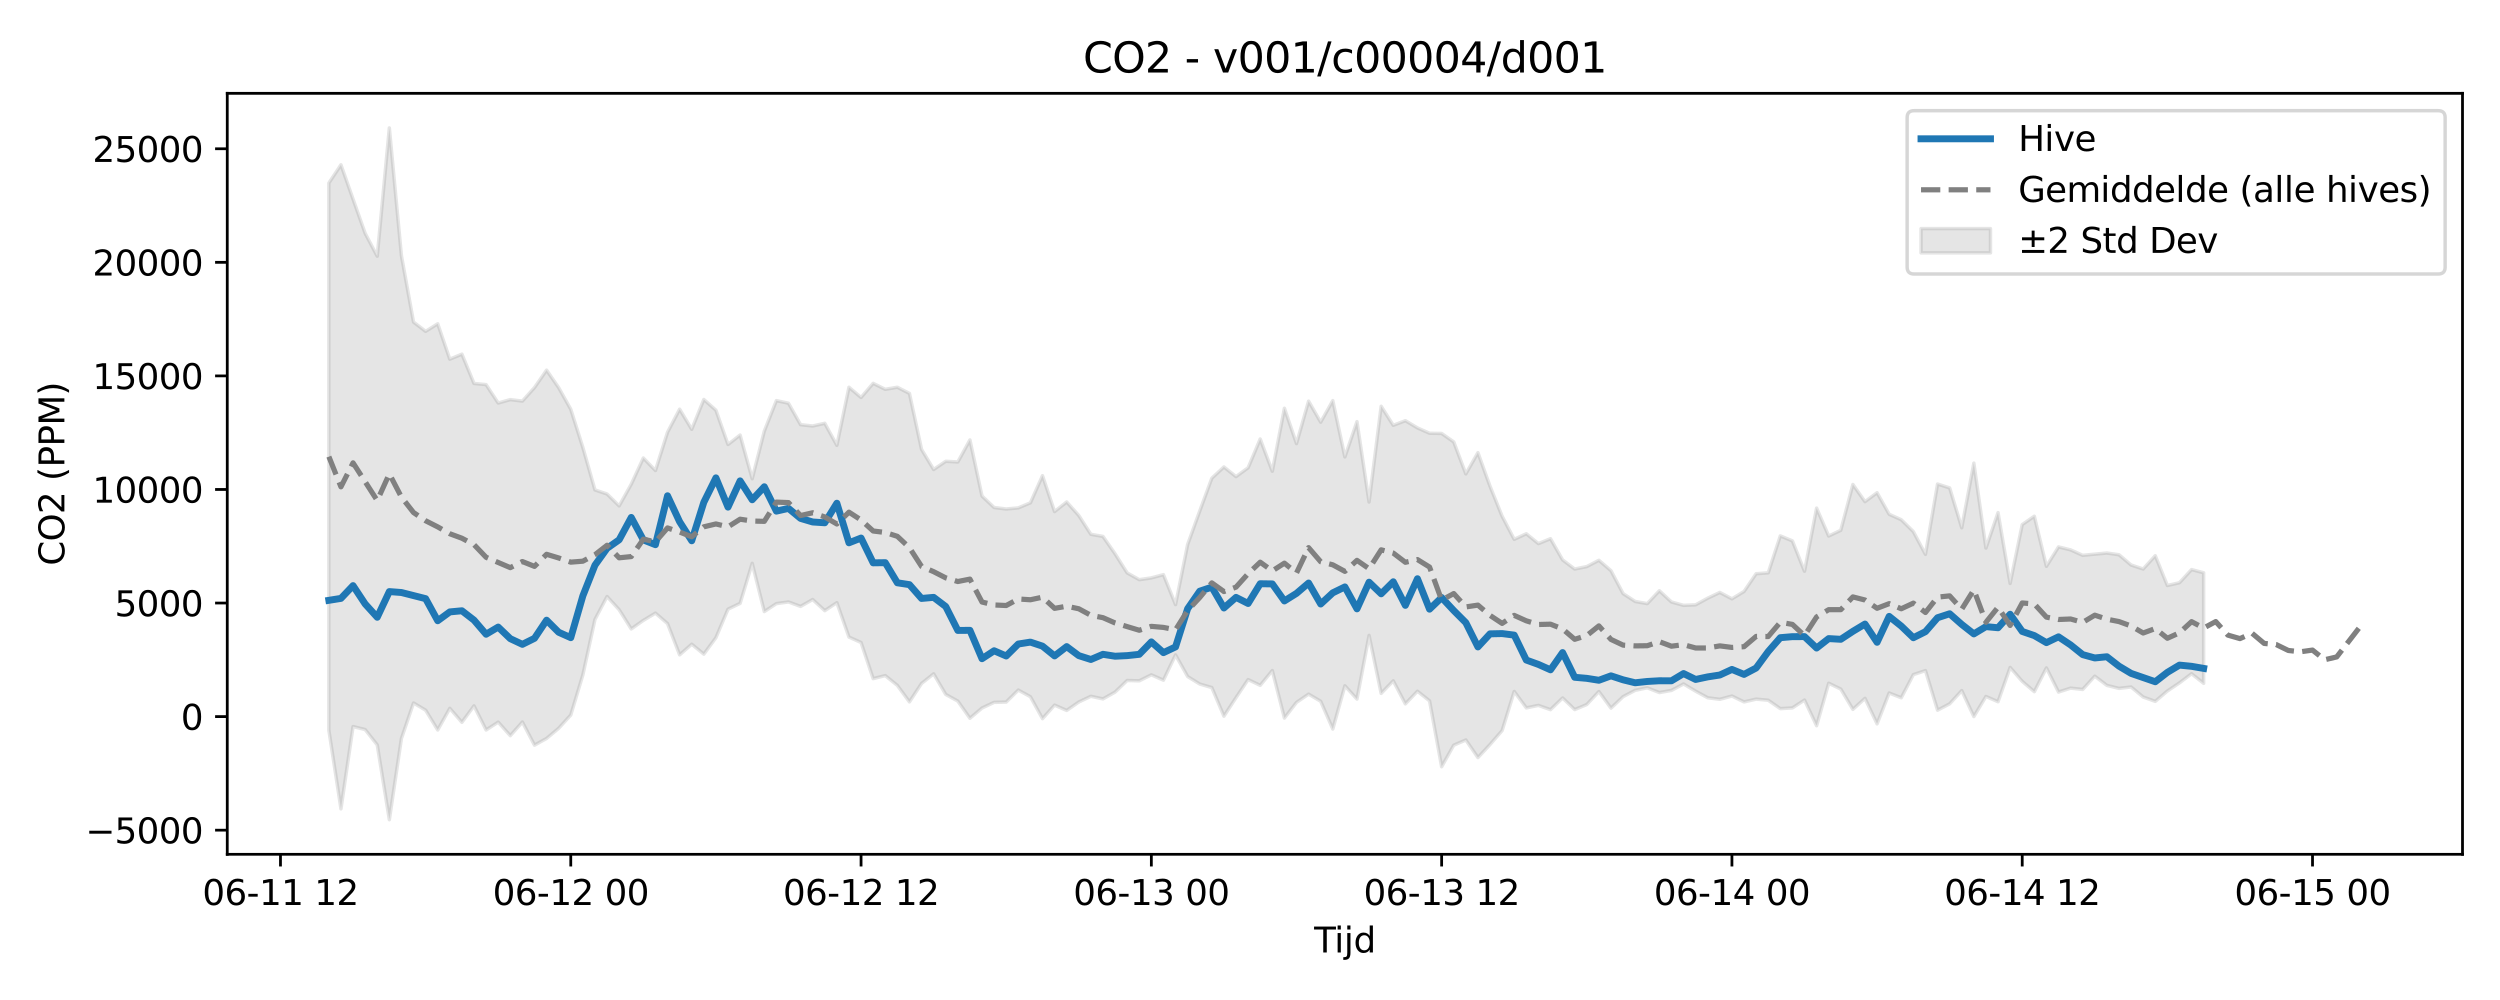 <?xml version="1.0" encoding="utf-8" standalone="no"?>
<!DOCTYPE svg PUBLIC "-//W3C//DTD SVG 1.1//EN"
  "http://www.w3.org/Graphics/SVG/1.1/DTD/svg11.dtd">
<svg xmlns:xlink="http://www.w3.org/1999/xlink" width="720pt" height="288pt" viewBox="0 0 720 288" xmlns="http://www.w3.org/2000/svg" version="1.1">
 <defs>
  <style type="text/css">*{stroke-linejoin: round; stroke-linecap: butt}</style>
 </defs>
 <g id="figure_1">
  <g id="patch_1">
   <path d="M 0 288 
L 720 288 
L 720 0 
L 0 0 
z
" style="fill: #ffffff"/>
  </g>
  <g id="axes_1">
   <g id="patch_2">
    <path d="M 65.45 246.04 
L 709.2 246.04 
L 709.2 26.88 
L 65.45 26.88 
z
" style="fill: #ffffff"/>
   </g>
   <g id="FillBetweenPolyCollection_1">
    <defs>
     <path id="mf23adffe56" d="M 94.711 -235.295 
L 94.711 -77.698 
L 98.195 -55.052 
L 101.678 -78.747 
L 105.162 -77.89 
L 108.645 -73.462 
L 112.129 -51.922 
L 115.612 -75.314 
L 119.096 -85.537 
L 122.579 -83.473 
L 126.063 -77.763 
L 129.546 -84.006 
L 133.03 -79.97 
L 136.513 -84.716 
L 139.997 -77.764 
L 143.48 -80.022 
L 146.964 -76.121 
L 150.447 -80.06 
L 153.931 -73.392 
L 157.414 -75.325 
L 160.898 -78.253 
L 164.381 -82.076 
L 167.865 -93.628 
L 171.348 -109.582 
L 174.832 -116.199 
L 178.315 -112.401 
L 181.799 -106.861 
L 185.282 -109.323 
L 188.766 -111.422 
L 192.249 -108.403 
L 195.733 -99.4 
L 199.216 -102.468 
L 202.7 -99.605 
L 206.183 -104.348 
L 209.667 -112.559 
L 213.15 -114.226 
L 216.634 -125.763 
L 220.117 -111.861 
L 223.601 -114.158 
L 227.084 -114.635 
L 230.568 -113.351 
L 234.051 -115.337 
L 237.535 -112.126 
L 241.018 -114.434 
L 244.502 -104.517 
L 247.985 -102.96 
L 251.469 -92.546 
L 254.952 -93.426 
L 258.436 -90.605 
L 261.919 -85.852 
L 265.403 -91.156 
L 268.886 -93.935 
L 272.37 -88 
L 275.853 -86.084 
L 279.337 -81.133 
L 282.82 -84.089 
L 286.304 -85.719 
L 289.787 -85.806 
L 293.271 -89.26 
L 296.754 -87.35 
L 300.238 -81.02 
L 303.721 -84.928 
L 307.205 -83.389 
L 310.688 -85.815 
L 314.172 -87.47 
L 317.655 -86.709 
L 321.139 -88.673 
L 324.622 -92.017 
L 328.106 -91.918 
L 331.589 -93.65 
L 335.073 -92.106 
L 338.556 -99.384 
L 342.04 -93.152 
L 345.523 -91 
L 349.007 -89.979 
L 352.49 -81.743 
L 355.974 -87.083 
L 359.457 -92.281 
L 362.941 -90.618 
L 366.424 -94.88 
L 369.908 -81.193 
L 373.391 -85.711 
L 376.875 -88.088 
L 380.358 -86.03 
L 383.842 -78.039 
L 387.325 -90.488 
L 390.808 -86.664 
L 394.292 -105.007 
L 397.775 -88.302 
L 401.259 -91.924 
L 404.742 -85.277 
L 408.226 -88.922 
L 411.709 -86.153 
L 415.193 -67.174 
L 418.676 -73.383 
L 422.16 -74.892 
L 425.643 -69.812 
L 429.127 -73.576 
L 432.61 -77.588 
L 436.094 -88.86 
L 439.577 -84.129 
L 443.061 -84.845 
L 446.544 -83.608 
L 450.028 -86.991 
L 453.511 -83.638 
L 456.995 -85.095 
L 460.478 -88.839 
L 463.962 -84.049 
L 467.445 -87.36 
L 470.929 -89.186 
L 474.412 -89.91 
L 477.896 -88.537 
L 481.379 -89.158 
L 484.863 -91.02 
L 488.346 -88.941 
L 491.83 -87.038 
L 495.313 -86.593 
L 498.797 -87.544 
L 502.28 -85.847 
L 505.764 -86.647 
L 509.247 -86.333 
L 512.731 -83.908 
L 516.214 -84.115 
L 519.698 -86.384 
L 523.181 -78.989 
L 526.665 -91.227 
L 530.148 -89.542 
L 533.632 -83.698 
L 537.115 -86.874 
L 540.599 -79.53 
L 544.082 -88.419 
L 547.566 -87.036 
L 551.049 -93.706 
L 554.533 -94.864 
L 558.016 -83.464 
L 561.5 -85.297 
L 564.983 -89.111 
L 568.467 -81.626 
L 571.95 -87.419 
L 575.434 -85.896 
L 578.917 -95.778 
L 582.401 -91.775 
L 585.884 -88.793 
L 589.368 -95.64 
L 592.851 -88.687 
L 596.335 -89.819 
L 599.818 -89.436 
L 603.302 -93.258 
L 606.785 -90.607 
L 610.269 -89.743 
L 613.752 -90.154 
L 617.236 -87.253 
L 620.719 -86.008 
L 624.203 -88.984 
L 627.686 -91.329 
L 631.17 -93.966 
L 634.653 -91.199 
L 634.653 -123.041 
L 634.653 -123.041 
L 631.17 -123.964 
L 627.686 -120.177 
L 624.203 -119.378 
L 620.719 -127.954 
L 617.236 -124.131 
L 613.752 -125.281 
L 610.269 -128.236 
L 606.785 -128.733 
L 603.302 -128.402 
L 599.818 -128.068 
L 596.335 -129.637 
L 592.851 -130.486 
L 589.368 -124.897 
L 585.884 -139.328 
L 582.401 -136.921 
L 578.917 -119.97 
L 575.434 -140.374 
L 571.95 -130.153 
L 568.467 -154.627 
L 564.983 -136 
L 561.5 -147.479 
L 558.016 -148.599 
L 554.533 -128.343 
L 551.049 -134.89 
L 547.566 -138.319 
L 544.082 -139.885 
L 540.599 -146.1 
L 537.115 -143.522 
L 533.632 -148.479 
L 530.148 -135.285 
L 526.665 -133.621 
L 523.181 -141.666 
L 519.698 -123.486 
L 516.214 -132.225 
L 512.731 -133.659 
L 509.247 -123.028 
L 505.764 -122.77 
L 502.28 -117.657 
L 498.797 -115.537 
L 495.313 -117.383 
L 491.83 -115.732 
L 488.346 -113.814 
L 484.863 -113.663 
L 481.379 -114.634 
L 477.896 -117.864 
L 474.412 -114.157 
L 470.929 -114.784 
L 467.445 -117.046 
L 463.962 -123.642 
L 460.478 -126.641 
L 456.995 -124.828 
L 453.511 -124.122 
L 450.028 -126.747 
L 446.544 -132.857 
L 443.061 -131.445 
L 439.577 -134.278 
L 436.094 -132.677 
L 432.61 -139.334 
L 429.127 -147.962 
L 425.643 -157.642 
L 422.16 -151.518 
L 418.676 -160.73 
L 415.193 -163.168 
L 411.709 -163.23 
L 408.226 -164.769 
L 404.742 -166.846 
L 401.259 -165.514 
L 397.775 -170.999 
L 394.292 -143.413 
L 390.808 -166.572 
L 387.325 -156.401 
L 383.842 -172.619 
L 380.358 -166.411 
L 376.875 -172.47 
L 373.391 -160.25 
L 369.908 -170.432 
L 366.424 -152.278 
L 362.941 -161.564 
L 359.457 -153.286 
L 355.974 -150.733 
L 352.49 -153.52 
L 349.007 -150.276 
L 345.523 -140.821 
L 342.04 -131.189 
L 338.556 -113.87 
L 335.073 -122.503 
L 331.589 -121.568 
L 328.106 -121.054 
L 324.622 -123.007 
L 321.139 -128.507 
L 317.655 -133.512 
L 314.172 -134.12 
L 310.688 -139.537 
L 307.205 -143.435 
L 303.721 -140.661 
L 300.238 -151.005 
L 296.754 -143.186 
L 293.271 -141.726 
L 289.787 -141.413 
L 286.304 -141.834 
L 282.82 -145.138 
L 279.337 -161.298 
L 275.853 -154.956 
L 272.37 -155.154 
L 268.886 -152.784 
L 265.403 -158.591 
L 261.919 -174.696 
L 258.436 -176.474 
L 254.952 -175.873 
L 251.469 -177.599 
L 247.985 -173.524 
L 244.502 -176.474 
L 241.018 -159.741 
L 237.535 -166.097 
L 234.051 -165.314 
L 230.568 -165.696 
L 227.084 -171.871 
L 223.601 -172.621 
L 220.117 -163.842 
L 216.634 -150.121 
L 213.15 -162.709 
L 209.667 -159.987 
L 206.183 -169.859 
L 202.7 -172.95 
L 199.216 -164.363 
L 195.733 -170.148 
L 192.249 -163.514 
L 188.766 -152.488 
L 185.282 -156.099 
L 181.799 -148.55 
L 178.315 -142.303 
L 174.832 -145.733 
L 171.348 -146.905 
L 167.865 -159.127 
L 164.381 -170.131 
L 160.898 -176.36 
L 157.414 -181.396 
L 153.931 -176.375 
L 150.447 -172.488 
L 146.964 -172.912 
L 143.48 -171.931 
L 139.997 -177.231 
L 136.513 -177.567 
L 133.03 -186.008 
L 129.546 -184.556 
L 126.063 -194.751 
L 122.579 -192.574 
L 119.096 -195.245 
L 115.612 -214.364 
L 112.129 -251.158 
L 108.645 -214.205 
L 105.162 -220.811 
L 101.678 -230.649 
L 98.195 -240.54 
L 94.711 -235.295 
z
" style="stroke: #808080; stroke-opacity: 0.2"/>
    </defs>
    <g clip-path="url(#p3191efc60d)">
     <use xlink:href="#mf23adffe56" x="0" y="288" style="fill: #808080; fill-opacity: 0.2; stroke: #808080; stroke-opacity: 0.2"/>
    </g>
   </g>
   <g id="matplotlib.axis_1">
    <g id="xtick_1">
     <g id="line2d_1">
      <defs>
       <path id="m009ddfa121" d="M 0 0 
L 0 3.5 
" style="stroke: #000000; stroke-width: 0.8"/>
      </defs>
      <g>
       <use xlink:href="#m009ddfa121" x="80.777" y="246.04" style="stroke: #000000; stroke-width: 0.8"/>
      </g>
     </g>
     <g id="text_1">
      <!-- 06-11 12 -->
      <g transform="translate(58.297 260.638) scale(0.1 -0.1)">
       <defs>
        <path id="DejaVuSans-30" d="M 2034 4250 
Q 1547 4250 1301 3770 
Q 1056 3291 1056 2328 
Q 1056 1369 1301 889 
Q 1547 409 2034 409 
Q 2525 409 2770 889 
Q 3016 1369 3016 2328 
Q 3016 3291 2770 3770 
Q 2525 4250 2034 4250 
z
M 2034 4750 
Q 2819 4750 3233 4129 
Q 3647 3509 3647 2328 
Q 3647 1150 3233 529 
Q 2819 -91 2034 -91 
Q 1250 -91 836 529 
Q 422 1150 422 2328 
Q 422 3509 836 4129 
Q 1250 4750 2034 4750 
z
" transform="scale(0.016)"/>
        <path id="DejaVuSans-36" d="M 2113 2584 
Q 1688 2584 1439 2293 
Q 1191 2003 1191 1497 
Q 1191 994 1439 701 
Q 1688 409 2113 409 
Q 2538 409 2786 701 
Q 3034 994 3034 1497 
Q 3034 2003 2786 2293 
Q 2538 2584 2113 2584 
z
M 3366 4563 
L 3366 3988 
Q 3128 4100 2886 4159 
Q 2644 4219 2406 4219 
Q 1781 4219 1451 3797 
Q 1122 3375 1075 2522 
Q 1259 2794 1537 2939 
Q 1816 3084 2150 3084 
Q 2853 3084 3261 2657 
Q 3669 2231 3669 1497 
Q 3669 778 3244 343 
Q 2819 -91 2113 -91 
Q 1303 -91 875 529 
Q 447 1150 447 2328 
Q 447 3434 972 4092 
Q 1497 4750 2381 4750 
Q 2619 4750 2861 4703 
Q 3103 4656 3366 4563 
z
" transform="scale(0.016)"/>
        <path id="DejaVuSans-2d" d="M 313 2009 
L 1997 2009 
L 1997 1497 
L 313 1497 
L 313 2009 
z
" transform="scale(0.016)"/>
        <path id="DejaVuSans-31" d="M 794 531 
L 1825 531 
L 1825 4091 
L 703 3866 
L 703 4441 
L 1819 4666 
L 2450 4666 
L 2450 531 
L 3481 531 
L 3481 0 
L 794 0 
L 794 531 
z
" transform="scale(0.016)"/>
        <path id="DejaVuSans-20" transform="scale(0.016)"/>
        <path id="DejaVuSans-32" d="M 1228 531 
L 3431 531 
L 3431 0 
L 469 0 
L 469 531 
Q 828 903 1448 1529 
Q 2069 2156 2228 2338 
Q 2531 2678 2651 2914 
Q 2772 3150 2772 3378 
Q 2772 3750 2511 3984 
Q 2250 4219 1831 4219 
Q 1534 4219 1204 4116 
Q 875 4013 500 3803 
L 500 4441 
Q 881 4594 1212 4672 
Q 1544 4750 1819 4750 
Q 2544 4750 2975 4387 
Q 3406 4025 3406 3419 
Q 3406 3131 3298 2873 
Q 3191 2616 2906 2266 
Q 2828 2175 2409 1742 
Q 1991 1309 1228 531 
z
" transform="scale(0.016)"/>
       </defs>
       <use xlink:href="#DejaVuSans-30"/>
       <use xlink:href="#DejaVuSans-36" transform="translate(63.623 0)"/>
       <use xlink:href="#DejaVuSans-2d" transform="translate(127.246 0)"/>
       <use xlink:href="#DejaVuSans-31" transform="translate(163.33 0)"/>
       <use xlink:href="#DejaVuSans-31" transform="translate(226.953 0)"/>
       <use xlink:href="#DejaVuSans-20" transform="translate(290.576 0)"/>
       <use xlink:href="#DejaVuSans-31" transform="translate(322.363 0)"/>
       <use xlink:href="#DejaVuSans-32" transform="translate(385.986 0)"/>
      </g>
     </g>
    </g>
    <g id="xtick_2">
     <g id="line2d_2">
      <g>
       <use xlink:href="#m009ddfa121" x="164.381" y="246.04" style="stroke: #000000; stroke-width: 0.8"/>
      </g>
     </g>
     <g id="text_2">
      <!-- 06-12 00 -->
      <g transform="translate(141.901 260.638) scale(0.1 -0.1)">
       <use xlink:href="#DejaVuSans-30"/>
       <use xlink:href="#DejaVuSans-36" transform="translate(63.623 0)"/>
       <use xlink:href="#DejaVuSans-2d" transform="translate(127.246 0)"/>
       <use xlink:href="#DejaVuSans-31" transform="translate(163.33 0)"/>
       <use xlink:href="#DejaVuSans-32" transform="translate(226.953 0)"/>
       <use xlink:href="#DejaVuSans-20" transform="translate(290.576 0)"/>
       <use xlink:href="#DejaVuSans-30" transform="translate(322.363 0)"/>
       <use xlink:href="#DejaVuSans-30" transform="translate(385.986 0)"/>
      </g>
     </g>
    </g>
    <g id="xtick_3">
     <g id="line2d_3">
      <g>
       <use xlink:href="#m009ddfa121" x="247.985" y="246.04" style="stroke: #000000; stroke-width: 0.8"/>
      </g>
     </g>
     <g id="text_3">
      <!-- 06-12 12 -->
      <g transform="translate(225.505 260.638) scale(0.1 -0.1)">
       <use xlink:href="#DejaVuSans-30"/>
       <use xlink:href="#DejaVuSans-36" transform="translate(63.623 0)"/>
       <use xlink:href="#DejaVuSans-2d" transform="translate(127.246 0)"/>
       <use xlink:href="#DejaVuSans-31" transform="translate(163.33 0)"/>
       <use xlink:href="#DejaVuSans-32" transform="translate(226.953 0)"/>
       <use xlink:href="#DejaVuSans-20" transform="translate(290.576 0)"/>
       <use xlink:href="#DejaVuSans-31" transform="translate(322.363 0)"/>
       <use xlink:href="#DejaVuSans-32" transform="translate(385.986 0)"/>
      </g>
     </g>
    </g>
    <g id="xtick_4">
     <g id="line2d_4">
      <g>
       <use xlink:href="#m009ddfa121" x="331.589" y="246.04" style="stroke: #000000; stroke-width: 0.8"/>
      </g>
     </g>
     <g id="text_4">
      <!-- 06-13 00 -->
      <g transform="translate(309.109 260.638) scale(0.1 -0.1)">
       <defs>
        <path id="DejaVuSans-33" d="M 2597 2516 
Q 3050 2419 3304 2112 
Q 3559 1806 3559 1356 
Q 3559 666 3084 287 
Q 2609 -91 1734 -91 
Q 1441 -91 1130 -33 
Q 819 25 488 141 
L 488 750 
Q 750 597 1062 519 
Q 1375 441 1716 441 
Q 2309 441 2620 675 
Q 2931 909 2931 1356 
Q 2931 1769 2642 2001 
Q 2353 2234 1838 2234 
L 1294 2234 
L 1294 2753 
L 1863 2753 
Q 2328 2753 2575 2939 
Q 2822 3125 2822 3475 
Q 2822 3834 2567 4026 
Q 2313 4219 1838 4219 
Q 1578 4219 1281 4162 
Q 984 4106 628 3988 
L 628 4550 
Q 988 4650 1302 4700 
Q 1616 4750 1894 4750 
Q 2613 4750 3031 4423 
Q 3450 4097 3450 3541 
Q 3450 3153 3228 2886 
Q 3006 2619 2597 2516 
z
" transform="scale(0.016)"/>
       </defs>
       <use xlink:href="#DejaVuSans-30"/>
       <use xlink:href="#DejaVuSans-36" transform="translate(63.623 0)"/>
       <use xlink:href="#DejaVuSans-2d" transform="translate(127.246 0)"/>
       <use xlink:href="#DejaVuSans-31" transform="translate(163.33 0)"/>
       <use xlink:href="#DejaVuSans-33" transform="translate(226.953 0)"/>
       <use xlink:href="#DejaVuSans-20" transform="translate(290.576 0)"/>
       <use xlink:href="#DejaVuSans-30" transform="translate(322.363 0)"/>
       <use xlink:href="#DejaVuSans-30" transform="translate(385.986 0)"/>
      </g>
     </g>
    </g>
    <g id="xtick_5">
     <g id="line2d_5">
      <g>
       <use xlink:href="#m009ddfa121" x="415.193" y="246.04" style="stroke: #000000; stroke-width: 0.8"/>
      </g>
     </g>
     <g id="text_5">
      <!-- 06-13 12 -->
      <g transform="translate(392.712 260.638) scale(0.1 -0.1)">
       <use xlink:href="#DejaVuSans-30"/>
       <use xlink:href="#DejaVuSans-36" transform="translate(63.623 0)"/>
       <use xlink:href="#DejaVuSans-2d" transform="translate(127.246 0)"/>
       <use xlink:href="#DejaVuSans-31" transform="translate(163.33 0)"/>
       <use xlink:href="#DejaVuSans-33" transform="translate(226.953 0)"/>
       <use xlink:href="#DejaVuSans-20" transform="translate(290.576 0)"/>
       <use xlink:href="#DejaVuSans-31" transform="translate(322.363 0)"/>
       <use xlink:href="#DejaVuSans-32" transform="translate(385.986 0)"/>
      </g>
     </g>
    </g>
    <g id="xtick_6">
     <g id="line2d_6">
      <g>
       <use xlink:href="#m009ddfa121" x="498.797" y="246.04" style="stroke: #000000; stroke-width: 0.8"/>
      </g>
     </g>
     <g id="text_6">
      <!-- 06-14 00 -->
      <g transform="translate(476.316 260.638) scale(0.1 -0.1)">
       <defs>
        <path id="DejaVuSans-34" d="M 2419 4116 
L 825 1625 
L 2419 1625 
L 2419 4116 
z
M 2253 4666 
L 3047 4666 
L 3047 1625 
L 3713 1625 
L 3713 1100 
L 3047 1100 
L 3047 0 
L 2419 0 
L 2419 1100 
L 313 1100 
L 313 1709 
L 2253 4666 
z
" transform="scale(0.016)"/>
       </defs>
       <use xlink:href="#DejaVuSans-30"/>
       <use xlink:href="#DejaVuSans-36" transform="translate(63.623 0)"/>
       <use xlink:href="#DejaVuSans-2d" transform="translate(127.246 0)"/>
       <use xlink:href="#DejaVuSans-31" transform="translate(163.33 0)"/>
       <use xlink:href="#DejaVuSans-34" transform="translate(226.953 0)"/>
       <use xlink:href="#DejaVuSans-20" transform="translate(290.576 0)"/>
       <use xlink:href="#DejaVuSans-30" transform="translate(322.363 0)"/>
       <use xlink:href="#DejaVuSans-30" transform="translate(385.986 0)"/>
      </g>
     </g>
    </g>
    <g id="xtick_7">
     <g id="line2d_7">
      <g>
       <use xlink:href="#m009ddfa121" x="582.401" y="246.04" style="stroke: #000000; stroke-width: 0.8"/>
      </g>
     </g>
     <g id="text_7">
      <!-- 06-14 12 -->
      <g transform="translate(559.92 260.638) scale(0.1 -0.1)">
       <use xlink:href="#DejaVuSans-30"/>
       <use xlink:href="#DejaVuSans-36" transform="translate(63.623 0)"/>
       <use xlink:href="#DejaVuSans-2d" transform="translate(127.246 0)"/>
       <use xlink:href="#DejaVuSans-31" transform="translate(163.33 0)"/>
       <use xlink:href="#DejaVuSans-34" transform="translate(226.953 0)"/>
       <use xlink:href="#DejaVuSans-20" transform="translate(290.576 0)"/>
       <use xlink:href="#DejaVuSans-31" transform="translate(322.363 0)"/>
       <use xlink:href="#DejaVuSans-32" transform="translate(385.986 0)"/>
      </g>
     </g>
    </g>
    <g id="xtick_8">
     <g id="line2d_8">
      <g>
       <use xlink:href="#m009ddfa121" x="666.005" y="246.04" style="stroke: #000000; stroke-width: 0.8"/>
      </g>
     </g>
     <g id="text_8">
      <!-- 06-15 00 -->
      <g transform="translate(643.524 260.638) scale(0.1 -0.1)">
       <defs>
        <path id="DejaVuSans-35" d="M 691 4666 
L 3169 4666 
L 3169 4134 
L 1269 4134 
L 1269 2991 
Q 1406 3038 1543 3061 
Q 1681 3084 1819 3084 
Q 2600 3084 3056 2656 
Q 3513 2228 3513 1497 
Q 3513 744 3044 326 
Q 2575 -91 1722 -91 
Q 1428 -91 1123 -41 
Q 819 9 494 109 
L 494 744 
Q 775 591 1075 516 
Q 1375 441 1709 441 
Q 2250 441 2565 725 
Q 2881 1009 2881 1497 
Q 2881 1984 2565 2268 
Q 2250 2553 1709 2553 
Q 1456 2553 1204 2497 
Q 953 2441 691 2322 
L 691 4666 
z
" transform="scale(0.016)"/>
       </defs>
       <use xlink:href="#DejaVuSans-30"/>
       <use xlink:href="#DejaVuSans-36" transform="translate(63.623 0)"/>
       <use xlink:href="#DejaVuSans-2d" transform="translate(127.246 0)"/>
       <use xlink:href="#DejaVuSans-31" transform="translate(163.33 0)"/>
       <use xlink:href="#DejaVuSans-35" transform="translate(226.953 0)"/>
       <use xlink:href="#DejaVuSans-20" transform="translate(290.576 0)"/>
       <use xlink:href="#DejaVuSans-30" transform="translate(322.363 0)"/>
       <use xlink:href="#DejaVuSans-30" transform="translate(385.986 0)"/>
      </g>
     </g>
    </g>
    <g id="text_9">
     <!-- Tijd -->
     <g transform="translate(378.475 274.317) scale(0.1 -0.1)">
      <defs>
       <path id="DejaVuSans-54" d="M -19 4666 
L 3928 4666 
L 3928 4134 
L 2272 4134 
L 2272 0 
L 1638 0 
L 1638 4134 
L -19 4134 
L -19 4666 
z
" transform="scale(0.016)"/>
       <path id="DejaVuSans-69" d="M 603 3500 
L 1178 3500 
L 1178 0 
L 603 0 
L 603 3500 
z
M 603 4863 
L 1178 4863 
L 1178 4134 
L 603 4134 
L 603 4863 
z
" transform="scale(0.016)"/>
       <path id="DejaVuSans-6a" d="M 603 3500 
L 1178 3500 
L 1178 -63 
Q 1178 -731 923 -1031 
Q 669 -1331 103 -1331 
L -116 -1331 
L -116 -844 
L 38 -844 
Q 366 -844 484 -692 
Q 603 -541 603 -63 
L 603 3500 
z
M 603 4863 
L 1178 4863 
L 1178 4134 
L 603 4134 
L 603 4863 
z
" transform="scale(0.016)"/>
       <path id="DejaVuSans-64" d="M 2906 2969 
L 2906 4863 
L 3481 4863 
L 3481 0 
L 2906 0 
L 2906 525 
Q 2725 213 2448 61 
Q 2172 -91 1784 -91 
Q 1150 -91 751 415 
Q 353 922 353 1747 
Q 353 2572 751 3078 
Q 1150 3584 1784 3584 
Q 2172 3584 2448 3432 
Q 2725 3281 2906 2969 
z
M 947 1747 
Q 947 1113 1208 752 
Q 1469 391 1925 391 
Q 2381 391 2643 752 
Q 2906 1113 2906 1747 
Q 2906 2381 2643 2742 
Q 2381 3103 1925 3103 
Q 1469 3103 1208 2742 
Q 947 2381 947 1747 
z
" transform="scale(0.016)"/>
      </defs>
      <use xlink:href="#DejaVuSans-54"/>
      <use xlink:href="#DejaVuSans-69" transform="translate(57.959 0)"/>
      <use xlink:href="#DejaVuSans-6a" transform="translate(85.742 0)"/>
      <use xlink:href="#DejaVuSans-64" transform="translate(113.525 0)"/>
     </g>
    </g>
   </g>
   <g id="matplotlib.axis_2">
    <g id="ytick_1">
     <g id="line2d_9">
      <defs>
       <path id="mb1bffcb7e5" d="M 0 0 
L -3.5 0 
" style="stroke: #000000; stroke-width: 0.8"/>
      </defs>
      <g>
       <use xlink:href="#mb1bffcb7e5" x="65.45" y="239.087" style="stroke: #000000; stroke-width: 0.8"/>
      </g>
     </g>
     <g id="text_10">
      <!-- −5000 -->
      <g transform="translate(24.62 242.886) scale(0.1 -0.1)">
       <defs>
        <path id="DejaVuSans-2212" d="M 678 2272 
L 4684 2272 
L 4684 1741 
L 678 1741 
L 678 2272 
z
" transform="scale(0.016)"/>
       </defs>
       <use xlink:href="#DejaVuSans-2212"/>
       <use xlink:href="#DejaVuSans-35" transform="translate(83.789 0)"/>
       <use xlink:href="#DejaVuSans-30" transform="translate(147.412 0)"/>
       <use xlink:href="#DejaVuSans-30" transform="translate(211.035 0)"/>
       <use xlink:href="#DejaVuSans-30" transform="translate(274.658 0)"/>
      </g>
     </g>
    </g>
    <g id="ytick_2">
     <g id="line2d_10">
      <g>
       <use xlink:href="#mb1bffcb7e5" x="65.45" y="206.38" style="stroke: #000000; stroke-width: 0.8"/>
      </g>
     </g>
     <g id="text_11">
      <!-- 0 -->
      <g transform="translate(52.087 210.18) scale(0.1 -0.1)">
       <use xlink:href="#DejaVuSans-30"/>
      </g>
     </g>
    </g>
    <g id="ytick_3">
     <g id="line2d_11">
      <g>
       <use xlink:href="#mb1bffcb7e5" x="65.45" y="173.674" style="stroke: #000000; stroke-width: 0.8"/>
      </g>
     </g>
     <g id="text_12">
      <!-- 5000 -->
      <g transform="translate(33 177.473) scale(0.1 -0.1)">
       <use xlink:href="#DejaVuSans-35"/>
       <use xlink:href="#DejaVuSans-30" transform="translate(63.623 0)"/>
       <use xlink:href="#DejaVuSans-30" transform="translate(127.246 0)"/>
       <use xlink:href="#DejaVuSans-30" transform="translate(190.869 0)"/>
      </g>
     </g>
    </g>
    <g id="ytick_4">
     <g id="line2d_12">
      <g>
       <use xlink:href="#mb1bffcb7e5" x="65.45" y="140.967" style="stroke: #000000; stroke-width: 0.8"/>
      </g>
     </g>
     <g id="text_13">
      <!-- 10000 -->
      <g transform="translate(26.637 144.766) scale(0.1 -0.1)">
       <use xlink:href="#DejaVuSans-31"/>
       <use xlink:href="#DejaVuSans-30" transform="translate(63.623 0)"/>
       <use xlink:href="#DejaVuSans-30" transform="translate(127.246 0)"/>
       <use xlink:href="#DejaVuSans-30" transform="translate(190.869 0)"/>
       <use xlink:href="#DejaVuSans-30" transform="translate(254.492 0)"/>
      </g>
     </g>
    </g>
    <g id="ytick_5">
     <g id="line2d_13">
      <g>
       <use xlink:href="#mb1bffcb7e5" x="65.45" y="108.26" style="stroke: #000000; stroke-width: 0.8"/>
      </g>
     </g>
     <g id="text_14">
      <!-- 15000 -->
      <g transform="translate(26.637 112.06) scale(0.1 -0.1)">
       <use xlink:href="#DejaVuSans-31"/>
       <use xlink:href="#DejaVuSans-35" transform="translate(63.623 0)"/>
       <use xlink:href="#DejaVuSans-30" transform="translate(127.246 0)"/>
       <use xlink:href="#DejaVuSans-30" transform="translate(190.869 0)"/>
       <use xlink:href="#DejaVuSans-30" transform="translate(254.492 0)"/>
      </g>
     </g>
    </g>
    <g id="ytick_6">
     <g id="line2d_14">
      <g>
       <use xlink:href="#mb1bffcb7e5" x="65.45" y="75.554" style="stroke: #000000; stroke-width: 0.8"/>
      </g>
     </g>
     <g id="text_15">
      <!-- 20000 -->
      <g transform="translate(26.637 79.353) scale(0.1 -0.1)">
       <use xlink:href="#DejaVuSans-32"/>
       <use xlink:href="#DejaVuSans-30" transform="translate(63.623 0)"/>
       <use xlink:href="#DejaVuSans-30" transform="translate(127.246 0)"/>
       <use xlink:href="#DejaVuSans-30" transform="translate(190.869 0)"/>
       <use xlink:href="#DejaVuSans-30" transform="translate(254.492 0)"/>
      </g>
     </g>
    </g>
    <g id="ytick_7">
     <g id="line2d_15">
      <g>
       <use xlink:href="#mb1bffcb7e5" x="65.45" y="42.847" style="stroke: #000000; stroke-width: 0.8"/>
      </g>
     </g>
     <g id="text_16">
      <!-- 25000 -->
      <g transform="translate(26.637 46.646) scale(0.1 -0.1)">
       <use xlink:href="#DejaVuSans-32"/>
       <use xlink:href="#DejaVuSans-35" transform="translate(63.623 0)"/>
       <use xlink:href="#DejaVuSans-30" transform="translate(127.246 0)"/>
       <use xlink:href="#DejaVuSans-30" transform="translate(190.869 0)"/>
       <use xlink:href="#DejaVuSans-30" transform="translate(254.492 0)"/>
      </g>
     </g>
    </g>
    <g id="text_17">
     <!-- CO2 (PPM) -->
     <g transform="translate(18.541 162.903) rotate(-90) scale(0.1 -0.1)">
      <defs>
       <path id="DejaVuSans-43" d="M 4122 4306 
L 4122 3641 
Q 3803 3938 3442 4084 
Q 3081 4231 2675 4231 
Q 1875 4231 1450 3742 
Q 1025 3253 1025 2328 
Q 1025 1406 1450 917 
Q 1875 428 2675 428 
Q 3081 428 3442 575 
Q 3803 722 4122 1019 
L 4122 359 
Q 3791 134 3420 21 
Q 3050 -91 2638 -91 
Q 1578 -91 968 557 
Q 359 1206 359 2328 
Q 359 3453 968 4101 
Q 1578 4750 2638 4750 
Q 3056 4750 3426 4639 
Q 3797 4528 4122 4306 
z
" transform="scale(0.016)"/>
       <path id="DejaVuSans-4f" d="M 2522 4238 
Q 1834 4238 1429 3725 
Q 1025 3213 1025 2328 
Q 1025 1447 1429 934 
Q 1834 422 2522 422 
Q 3209 422 3611 934 
Q 4013 1447 4013 2328 
Q 4013 3213 3611 3725 
Q 3209 4238 2522 4238 
z
M 2522 4750 
Q 3503 4750 4090 4092 
Q 4678 3434 4678 2328 
Q 4678 1225 4090 567 
Q 3503 -91 2522 -91 
Q 1538 -91 948 565 
Q 359 1222 359 2328 
Q 359 3434 948 4092 
Q 1538 4750 2522 4750 
z
" transform="scale(0.016)"/>
       <path id="DejaVuSans-28" d="M 1984 4856 
Q 1566 4138 1362 3434 
Q 1159 2731 1159 2009 
Q 1159 1288 1364 580 
Q 1569 -128 1984 -844 
L 1484 -844 
Q 1016 -109 783 600 
Q 550 1309 550 2009 
Q 550 2706 781 3412 
Q 1013 4119 1484 4856 
L 1984 4856 
z
" transform="scale(0.016)"/>
       <path id="DejaVuSans-50" d="M 1259 4147 
L 1259 2394 
L 2053 2394 
Q 2494 2394 2734 2622 
Q 2975 2850 2975 3272 
Q 2975 3691 2734 3919 
Q 2494 4147 2053 4147 
L 1259 4147 
z
M 628 4666 
L 2053 4666 
Q 2838 4666 3239 4311 
Q 3641 3956 3641 3272 
Q 3641 2581 3239 2228 
Q 2838 1875 2053 1875 
L 1259 1875 
L 1259 0 
L 628 0 
L 628 4666 
z
" transform="scale(0.016)"/>
       <path id="DejaVuSans-4d" d="M 628 4666 
L 1569 4666 
L 2759 1491 
L 3956 4666 
L 4897 4666 
L 4897 0 
L 4281 0 
L 4281 4097 
L 3078 897 
L 2444 897 
L 1241 4097 
L 1241 0 
L 628 0 
L 628 4666 
z
" transform="scale(0.016)"/>
       <path id="DejaVuSans-29" d="M 513 4856 
L 1013 4856 
Q 1481 4119 1714 3412 
Q 1947 2706 1947 2009 
Q 1947 1309 1714 600 
Q 1481 -109 1013 -844 
L 513 -844 
Q 928 -128 1133 580 
Q 1338 1288 1338 2009 
Q 1338 2731 1133 3434 
Q 928 4138 513 4856 
z
" transform="scale(0.016)"/>
      </defs>
      <use xlink:href="#DejaVuSans-43"/>
      <use xlink:href="#DejaVuSans-4f" transform="translate(69.824 0)"/>
      <use xlink:href="#DejaVuSans-32" transform="translate(148.535 0)"/>
      <use xlink:href="#DejaVuSans-20" transform="translate(212.158 0)"/>
      <use xlink:href="#DejaVuSans-28" transform="translate(243.945 0)"/>
      <use xlink:href="#DejaVuSans-50" transform="translate(282.959 0)"/>
      <use xlink:href="#DejaVuSans-50" transform="translate(343.262 0)"/>
      <use xlink:href="#DejaVuSans-4d" transform="translate(403.564 0)"/>
      <use xlink:href="#DejaVuSans-29" transform="translate(489.844 0)"/>
     </g>
    </g>
   </g>
   <g id="line2d_16">
    <path d="M 94.711 172.895 
L 98.195 172.335 
L 101.678 168.665 
L 105.162 173.933 
L 108.645 177.769 
L 112.129 170.377 
L 115.612 170.643 
L 122.579 172.411 
L 126.063 178.774 
L 129.546 176.229 
L 133.03 175.902 
L 136.513 178.597 
L 139.997 182.661 
L 143.48 180.597 
L 146.964 183.937 
L 150.447 185.572 
L 153.931 183.837 
L 157.414 178.619 
L 160.898 182.09 
L 164.381 183.647 
L 167.865 171.596 
L 171.348 162.774 
L 174.832 157.913 
L 178.315 155.467 
L 181.799 149.028 
L 185.282 155.491 
L 188.766 156.869 
L 192.249 142.785 
L 195.733 150.262 
L 199.216 155.742 
L 202.7 144.658 
L 206.183 137.627 
L 209.667 146.05 
L 213.15 138.497 
L 216.634 143.928 
L 220.117 140.191 
L 223.601 147.207 
L 227.084 146.414 
L 230.568 149.298 
L 234.051 150.332 
L 237.535 150.559 
L 241.018 144.933 
L 244.502 156.328 
L 247.985 154.961 
L 251.469 162.098 
L 254.952 162.048 
L 258.436 167.847 
L 261.919 168.377 
L 265.403 172.352 
L 268.886 172.04 
L 272.37 174.677 
L 275.853 181.565 
L 279.337 181.534 
L 282.82 189.704 
L 286.304 187.419 
L 289.787 188.928 
L 293.271 185.479 
L 296.754 184.927 
L 300.238 186.089 
L 303.721 188.902 
L 307.205 186.222 
L 310.688 188.821 
L 314.172 189.933 
L 317.655 188.442 
L 321.139 188.991 
L 324.622 188.819 
L 328.106 188.446 
L 331.589 184.868 
L 335.073 187.96 
L 338.556 186.307 
L 342.04 175.305 
L 345.523 170.266 
L 349.007 169.093 
L 352.49 175.1 
L 355.974 172.045 
L 359.457 173.802 
L 362.941 168.116 
L 366.424 168.168 
L 369.908 173.072 
L 373.391 170.891 
L 376.875 167.915 
L 380.358 173.955 
L 383.842 170.734 
L 387.325 169.036 
L 390.808 175.344 
L 394.292 167.675 
L 397.775 171.014 
L 401.259 167.553 
L 404.742 174.341 
L 408.226 166.679 
L 411.709 175.44 
L 415.193 172.097 
L 418.676 175.834 
L 422.16 179.325 
L 425.643 186.314 
L 429.127 182.548 
L 432.61 182.47 
L 436.094 182.914 
L 439.577 190.092 
L 443.061 191.353 
L 446.544 192.907 
L 450.028 187.942 
L 453.511 195.059 
L 456.995 195.363 
L 460.478 195.916 
L 463.962 194.643 
L 467.445 195.788 
L 470.929 196.64 
L 474.412 196.261 
L 477.896 196.06 
L 481.379 196.069 
L 484.863 193.982 
L 488.346 195.683 
L 491.83 194.94 
L 495.313 194.403 
L 498.797 192.796 
L 502.28 194.229 
L 505.764 192.388 
L 509.247 187.646 
L 512.731 183.654 
L 516.214 183.355 
L 519.698 183.346 
L 523.181 186.634 
L 526.665 183.915 
L 530.148 184.118 
L 533.632 181.824 
L 537.115 179.731 
L 540.599 184.977 
L 544.082 177.524 
L 547.566 180.315 
L 551.049 183.664 
L 554.533 181.918 
L 558.016 177.908 
L 561.5 176.766 
L 564.983 179.833 
L 568.467 182.563 
L 571.95 180.466 
L 575.434 180.795 
L 578.917 176.909 
L 582.401 181.855 
L 585.884 183.05 
L 589.368 185.077 
L 592.851 183.407 
L 596.335 185.739 
L 599.818 188.531 
L 603.302 189.491 
L 606.785 189.144 
L 610.269 191.852 
L 613.752 193.937 
L 620.719 196.342 
L 624.203 193.642 
L 627.686 191.551 
L 631.17 191.898 
L 634.653 192.5 
L 634.653 192.5 
" clip-path="url(#p3191efc60d)" style="fill: none; stroke: #1f77b4; stroke-width: 2; stroke-linecap: square"/>
   </g>
   <g id="line2d_17">
    <path d="M 94.711 131.503 
L 98.195 140.204 
L 101.678 133.302 
L 108.645 144.167 
L 112.129 136.46 
L 115.612 143.161 
L 119.096 147.609 
L 122.579 149.976 
L 126.063 151.743 
L 129.546 153.719 
L 133.03 155.011 
L 136.513 156.859 
L 139.997 160.502 
L 146.964 163.483 
L 150.447 161.726 
L 153.931 163.117 
L 157.414 159.639 
L 160.898 160.693 
L 164.381 161.896 
L 167.865 161.622 
L 171.348 159.756 
L 174.832 157.034 
L 178.315 160.648 
L 181.799 160.294 
L 185.282 155.289 
L 188.766 156.045 
L 192.249 152.042 
L 195.733 153.226 
L 199.216 154.584 
L 202.7 151.723 
L 206.183 150.896 
L 209.667 151.727 
L 213.15 149.532 
L 216.634 150.058 
L 220.117 150.148 
L 223.601 144.61 
L 227.084 144.747 
L 230.568 148.476 
L 234.051 147.675 
L 237.535 148.888 
L 241.018 150.912 
L 244.502 147.504 
L 247.985 149.758 
L 251.469 152.927 
L 254.952 153.351 
L 258.436 154.461 
L 261.919 157.726 
L 265.403 163.126 
L 268.886 164.641 
L 272.37 166.423 
L 275.853 167.48 
L 279.337 166.785 
L 282.82 173.386 
L 286.304 174.224 
L 289.787 174.391 
L 293.271 172.507 
L 296.754 172.732 
L 300.238 171.987 
L 303.721 175.205 
L 307.205 174.588 
L 310.688 175.324 
L 314.172 177.205 
L 317.655 177.889 
L 321.139 179.41 
L 328.106 181.514 
L 331.589 180.391 
L 335.073 180.696 
L 338.556 181.373 
L 342.04 175.83 
L 345.523 172.089 
L 349.007 167.873 
L 352.49 170.368 
L 355.974 169.092 
L 359.457 165.217 
L 362.941 161.909 
L 366.424 164.421 
L 369.908 162.188 
L 373.391 165.019 
L 376.875 157.721 
L 380.358 161.78 
L 383.842 162.671 
L 387.325 164.555 
L 390.808 161.382 
L 394.292 163.79 
L 397.775 158.35 
L 401.259 159.281 
L 404.742 161.938 
L 408.226 161.155 
L 411.709 163.309 
L 415.193 172.829 
L 418.676 170.944 
L 422.16 174.795 
L 425.643 174.273 
L 429.127 177.231 
L 432.61 179.539 
L 436.094 177.232 
L 439.577 178.796 
L 443.061 179.855 
L 446.544 179.767 
L 450.028 181.131 
L 453.511 184.12 
L 456.995 183.039 
L 460.478 180.26 
L 463.962 184.155 
L 467.445 185.797 
L 470.929 186.015 
L 474.412 185.967 
L 477.896 184.799 
L 481.379 186.104 
L 484.863 185.659 
L 488.346 186.622 
L 491.83 186.615 
L 495.313 186.012 
L 498.797 186.459 
L 502.28 186.248 
L 505.764 183.292 
L 509.247 183.319 
L 512.731 179.217 
L 516.214 179.83 
L 519.698 183.065 
L 523.181 177.672 
L 526.665 175.576 
L 530.148 175.586 
L 533.632 171.911 
L 537.115 172.802 
L 540.599 175.185 
L 544.082 173.848 
L 547.566 175.323 
L 551.049 173.702 
L 554.533 176.397 
L 558.016 171.969 
L 561.5 171.612 
L 564.983 175.445 
L 568.467 169.874 
L 571.95 179.214 
L 575.434 174.865 
L 578.917 180.126 
L 582.401 173.652 
L 585.884 173.939 
L 589.368 177.732 
L 592.851 178.413 
L 596.335 178.272 
L 599.818 179.248 
L 603.302 177.17 
L 606.785 178.33 
L 610.269 179.011 
L 613.752 180.283 
L 617.236 182.308 
L 620.719 181.019 
L 624.203 183.819 
L 627.686 182.247 
L 631.17 179.035 
L 634.653 180.88 
L 638.137 179.011 
L 641.62 182.912 
L 645.104 183.917 
L 648.587 182.371 
L 652.071 185.302 
L 655.554 185.636 
L 659.038 187.336 
L 662.521 187.714 
L 666.005 187.225 
L 669.488 190.012 
L 672.972 189.193 
L 679.939 180.174 
L 679.939 180.174 
" clip-path="url(#p3191efc60d)" style="fill: none; stroke-dasharray: 5.55,2.4; stroke-dashoffset: 0; stroke: #808080; stroke-width: 1.5"/>
   </g>
   <g id="patch_3">
    <path d="M 65.45 246.04 
L 65.45 26.88 
" style="fill: none; stroke: #000000; stroke-width: 0.8; stroke-linejoin: miter; stroke-linecap: square"/>
   </g>
   <g id="patch_4">
    <path d="M 709.2 246.04 
L 709.2 26.88 
" style="fill: none; stroke: #000000; stroke-width: 0.8; stroke-linejoin: miter; stroke-linecap: square"/>
   </g>
   <g id="patch_5">
    <path d="M 65.45 246.04 
L 709.2 246.04 
" style="fill: none; stroke: #000000; stroke-width: 0.8; stroke-linejoin: miter; stroke-linecap: square"/>
   </g>
   <g id="patch_6">
    <path d="M 65.45 26.88 
L 709.2 26.88 
" style="fill: none; stroke: #000000; stroke-width: 0.8; stroke-linejoin: miter; stroke-linecap: square"/>
   </g>
   <g id="text_18">
    <!-- CO2 - v001/c00004/d001 -->
    <g transform="translate(311.922 20.88) scale(0.12 -0.12)">
     <defs>
      <path id="DejaVuSans-76" d="M 191 3500 
L 800 3500 
L 1894 563 
L 2988 3500 
L 3597 3500 
L 2284 0 
L 1503 0 
L 191 3500 
z
" transform="scale(0.016)"/>
      <path id="DejaVuSans-2f" d="M 1625 4666 
L 2156 4666 
L 531 -594 
L 0 -594 
L 1625 4666 
z
" transform="scale(0.016)"/>
      <path id="DejaVuSans-63" d="M 3122 3366 
L 3122 2828 
Q 2878 2963 2633 3030 
Q 2388 3097 2138 3097 
Q 1578 3097 1268 2742 
Q 959 2388 959 1747 
Q 959 1106 1268 751 
Q 1578 397 2138 397 
Q 2388 397 2633 464 
Q 2878 531 3122 666 
L 3122 134 
Q 2881 22 2623 -34 
Q 2366 -91 2075 -91 
Q 1284 -91 818 406 
Q 353 903 353 1747 
Q 353 2603 823 3093 
Q 1294 3584 2113 3584 
Q 2378 3584 2631 3529 
Q 2884 3475 3122 3366 
z
" transform="scale(0.016)"/>
     </defs>
     <use xlink:href="#DejaVuSans-43"/>
     <use xlink:href="#DejaVuSans-4f" transform="translate(69.824 0)"/>
     <use xlink:href="#DejaVuSans-32" transform="translate(148.535 0)"/>
     <use xlink:href="#DejaVuSans-20" transform="translate(212.158 0)"/>
     <use xlink:href="#DejaVuSans-2d" transform="translate(243.945 0)"/>
     <use xlink:href="#DejaVuSans-20" transform="translate(280.029 0)"/>
     <use xlink:href="#DejaVuSans-76" transform="translate(311.816 0)"/>
     <use xlink:href="#DejaVuSans-30" transform="translate(370.996 0)"/>
     <use xlink:href="#DejaVuSans-30" transform="translate(434.619 0)"/>
     <use xlink:href="#DejaVuSans-31" transform="translate(498.242 0)"/>
     <use xlink:href="#DejaVuSans-2f" transform="translate(561.865 0)"/>
     <use xlink:href="#DejaVuSans-63" transform="translate(595.557 0)"/>
     <use xlink:href="#DejaVuSans-30" transform="translate(650.537 0)"/>
     <use xlink:href="#DejaVuSans-30" transform="translate(714.16 0)"/>
     <use xlink:href="#DejaVuSans-30" transform="translate(777.783 0)"/>
     <use xlink:href="#DejaVuSans-30" transform="translate(841.406 0)"/>
     <use xlink:href="#DejaVuSans-34" transform="translate(905.029 0)"/>
     <use xlink:href="#DejaVuSans-2f" transform="translate(968.652 0)"/>
     <use xlink:href="#DejaVuSans-64" transform="translate(1002.344 0)"/>
     <use xlink:href="#DejaVuSans-30" transform="translate(1065.82 0)"/>
     <use xlink:href="#DejaVuSans-30" transform="translate(1129.443 0)"/>
     <use xlink:href="#DejaVuSans-31" transform="translate(1193.066 0)"/>
    </g>
   </g>
   <g id="legend_1">
    <g id="patch_7">
     <path d="M 551.256 78.914 
L 702.2 78.914 
Q 704.2 78.914 704.2 76.914 
L 704.2 33.88 
Q 704.2 31.88 702.2 31.88 
L 551.256 31.88 
Q 549.256 31.88 549.256 33.88 
L 549.256 76.914 
Q 549.256 78.914 551.256 78.914 
z
" style="fill: #ffffff; opacity: 0.8; stroke: #cccccc; stroke-linejoin: miter"/>
    </g>
    <g id="line2d_18">
     <path d="M 553.256 39.978 
L 563.256 39.978 
L 573.256 39.978 
" style="fill: none; stroke: #1f77b4; stroke-width: 2; stroke-linecap: square"/>
    </g>
    <g id="text_19">
     <!-- Hive -->
     <g transform="translate(581.256 43.478) scale(0.1 -0.1)">
      <defs>
       <path id="DejaVuSans-48" d="M 628 4666 
L 1259 4666 
L 1259 2753 
L 3553 2753 
L 3553 4666 
L 4184 4666 
L 4184 0 
L 3553 0 
L 3553 2222 
L 1259 2222 
L 1259 0 
L 628 0 
L 628 4666 
z
" transform="scale(0.016)"/>
       <path id="DejaVuSans-65" d="M 3597 1894 
L 3597 1613 
L 953 1613 
Q 991 1019 1311 708 
Q 1631 397 2203 397 
Q 2534 397 2845 478 
Q 3156 559 3463 722 
L 3463 178 
Q 3153 47 2828 -22 
Q 2503 -91 2169 -91 
Q 1331 -91 842 396 
Q 353 884 353 1716 
Q 353 2575 817 3079 
Q 1281 3584 2069 3584 
Q 2775 3584 3186 3129 
Q 3597 2675 3597 1894 
z
M 3022 2063 
Q 3016 2534 2758 2815 
Q 2500 3097 2075 3097 
Q 1594 3097 1305 2825 
Q 1016 2553 972 2059 
L 3022 2063 
z
" transform="scale(0.016)"/>
      </defs>
      <use xlink:href="#DejaVuSans-48"/>
      <use xlink:href="#DejaVuSans-69" transform="translate(75.195 0)"/>
      <use xlink:href="#DejaVuSans-76" transform="translate(102.979 0)"/>
      <use xlink:href="#DejaVuSans-65" transform="translate(162.158 0)"/>
     </g>
    </g>
    <g id="line2d_19">
     <path d="M 553.256 54.657 
L 563.256 54.657 
L 573.256 54.657 
" style="fill: none; stroke-dasharray: 5.55,2.4; stroke-dashoffset: 0; stroke: #808080; stroke-width: 1.5"/>
    </g>
    <g id="text_20">
     <!-- Gemiddelde (alle hives) -->
     <g transform="translate(581.256 58.157) scale(0.1 -0.1)">
      <defs>
       <path id="DejaVuSans-47" d="M 3809 666 
L 3809 1919 
L 2778 1919 
L 2778 2438 
L 4434 2438 
L 4434 434 
Q 4069 175 3628 42 
Q 3188 -91 2688 -91 
Q 1594 -91 976 548 
Q 359 1188 359 2328 
Q 359 3472 976 4111 
Q 1594 4750 2688 4750 
Q 3144 4750 3555 4637 
Q 3966 4525 4313 4306 
L 4313 3634 
Q 3963 3931 3569 4081 
Q 3175 4231 2741 4231 
Q 1884 4231 1454 3753 
Q 1025 3275 1025 2328 
Q 1025 1384 1454 906 
Q 1884 428 2741 428 
Q 3075 428 3337 486 
Q 3600 544 3809 666 
z
" transform="scale(0.016)"/>
       <path id="DejaVuSans-6d" d="M 3328 2828 
Q 3544 3216 3844 3400 
Q 4144 3584 4550 3584 
Q 5097 3584 5394 3201 
Q 5691 2819 5691 2113 
L 5691 0 
L 5113 0 
L 5113 2094 
Q 5113 2597 4934 2840 
Q 4756 3084 4391 3084 
Q 3944 3084 3684 2787 
Q 3425 2491 3425 1978 
L 3425 0 
L 2847 0 
L 2847 2094 
Q 2847 2600 2669 2842 
Q 2491 3084 2119 3084 
Q 1678 3084 1418 2786 
Q 1159 2488 1159 1978 
L 1159 0 
L 581 0 
L 581 3500 
L 1159 3500 
L 1159 2956 
Q 1356 3278 1631 3431 
Q 1906 3584 2284 3584 
Q 2666 3584 2933 3390 
Q 3200 3197 3328 2828 
z
" transform="scale(0.016)"/>
       <path id="DejaVuSans-6c" d="M 603 4863 
L 1178 4863 
L 1178 0 
L 603 0 
L 603 4863 
z
" transform="scale(0.016)"/>
       <path id="DejaVuSans-61" d="M 2194 1759 
Q 1497 1759 1228 1600 
Q 959 1441 959 1056 
Q 959 750 1161 570 
Q 1363 391 1709 391 
Q 2188 391 2477 730 
Q 2766 1069 2766 1631 
L 2766 1759 
L 2194 1759 
z
M 3341 1997 
L 3341 0 
L 2766 0 
L 2766 531 
Q 2569 213 2275 61 
Q 1981 -91 1556 -91 
Q 1019 -91 701 211 
Q 384 513 384 1019 
Q 384 1609 779 1909 
Q 1175 2209 1959 2209 
L 2766 2209 
L 2766 2266 
Q 2766 2663 2505 2880 
Q 2244 3097 1772 3097 
Q 1472 3097 1187 3025 
Q 903 2953 641 2809 
L 641 3341 
Q 956 3463 1253 3523 
Q 1550 3584 1831 3584 
Q 2591 3584 2966 3190 
Q 3341 2797 3341 1997 
z
" transform="scale(0.016)"/>
       <path id="DejaVuSans-68" d="M 3513 2113 
L 3513 0 
L 2938 0 
L 2938 2094 
Q 2938 2591 2744 2837 
Q 2550 3084 2163 3084 
Q 1697 3084 1428 2787 
Q 1159 2491 1159 1978 
L 1159 0 
L 581 0 
L 581 4863 
L 1159 4863 
L 1159 2956 
Q 1366 3272 1645 3428 
Q 1925 3584 2291 3584 
Q 2894 3584 3203 3211 
Q 3513 2838 3513 2113 
z
" transform="scale(0.016)"/>
       <path id="DejaVuSans-73" d="M 2834 3397 
L 2834 2853 
Q 2591 2978 2328 3040 
Q 2066 3103 1784 3103 
Q 1356 3103 1142 2972 
Q 928 2841 928 2578 
Q 928 2378 1081 2264 
Q 1234 2150 1697 2047 
L 1894 2003 
Q 2506 1872 2764 1633 
Q 3022 1394 3022 966 
Q 3022 478 2636 193 
Q 2250 -91 1575 -91 
Q 1294 -91 989 -36 
Q 684 19 347 128 
L 347 722 
Q 666 556 975 473 
Q 1284 391 1588 391 
Q 1994 391 2212 530 
Q 2431 669 2431 922 
Q 2431 1156 2273 1281 
Q 2116 1406 1581 1522 
L 1381 1569 
Q 847 1681 609 1914 
Q 372 2147 372 2553 
Q 372 3047 722 3315 
Q 1072 3584 1716 3584 
Q 2034 3584 2315 3537 
Q 2597 3491 2834 3397 
z
" transform="scale(0.016)"/>
      </defs>
      <use xlink:href="#DejaVuSans-47"/>
      <use xlink:href="#DejaVuSans-65" transform="translate(77.49 0)"/>
      <use xlink:href="#DejaVuSans-6d" transform="translate(139.014 0)"/>
      <use xlink:href="#DejaVuSans-69" transform="translate(236.426 0)"/>
      <use xlink:href="#DejaVuSans-64" transform="translate(264.209 0)"/>
      <use xlink:href="#DejaVuSans-64" transform="translate(327.686 0)"/>
      <use xlink:href="#DejaVuSans-65" transform="translate(391.162 0)"/>
      <use xlink:href="#DejaVuSans-6c" transform="translate(452.686 0)"/>
      <use xlink:href="#DejaVuSans-64" transform="translate(480.469 0)"/>
      <use xlink:href="#DejaVuSans-65" transform="translate(543.945 0)"/>
      <use xlink:href="#DejaVuSans-20" transform="translate(605.469 0)"/>
      <use xlink:href="#DejaVuSans-28" transform="translate(637.256 0)"/>
      <use xlink:href="#DejaVuSans-61" transform="translate(676.27 0)"/>
      <use xlink:href="#DejaVuSans-6c" transform="translate(737.549 0)"/>
      <use xlink:href="#DejaVuSans-6c" transform="translate(765.332 0)"/>
      <use xlink:href="#DejaVuSans-65" transform="translate(793.115 0)"/>
      <use xlink:href="#DejaVuSans-20" transform="translate(854.639 0)"/>
      <use xlink:href="#DejaVuSans-68" transform="translate(886.426 0)"/>
      <use xlink:href="#DejaVuSans-69" transform="translate(949.805 0)"/>
      <use xlink:href="#DejaVuSans-76" transform="translate(977.588 0)"/>
      <use xlink:href="#DejaVuSans-65" transform="translate(1036.768 0)"/>
      <use xlink:href="#DejaVuSans-73" transform="translate(1098.291 0)"/>
      <use xlink:href="#DejaVuSans-29" transform="translate(1150.391 0)"/>
     </g>
    </g>
    <g id="patch_8">
     <path d="M 553.256 72.835 
L 573.256 72.835 
L 573.256 65.835 
L 553.256 65.835 
z
" style="fill: #808080; fill-opacity: 0.2; stroke: #808080; stroke-opacity: 0.2; stroke-linejoin: miter"/>
    </g>
    <g id="text_21">
     <!-- ±2 Std Dev -->
     <g transform="translate(581.256 72.835) scale(0.1 -0.1)">
      <defs>
       <path id="DejaVuSans-b1" d="M 2944 4013 
L 2944 2803 
L 4684 2803 
L 4684 2272 
L 2944 2272 
L 2944 1063 
L 2419 1063 
L 2419 2272 
L 678 2272 
L 678 2803 
L 2419 2803 
L 2419 4013 
L 2944 4013 
z
M 678 531 
L 4684 531 
L 4684 0 
L 678 0 
L 678 531 
z
" transform="scale(0.016)"/>
       <path id="DejaVuSans-53" d="M 3425 4513 
L 3425 3897 
Q 3066 4069 2747 4153 
Q 2428 4238 2131 4238 
Q 1616 4238 1336 4038 
Q 1056 3838 1056 3469 
Q 1056 3159 1242 3001 
Q 1428 2844 1947 2747 
L 2328 2669 
Q 3034 2534 3370 2195 
Q 3706 1856 3706 1288 
Q 3706 609 3251 259 
Q 2797 -91 1919 -91 
Q 1588 -91 1214 -16 
Q 841 59 441 206 
L 441 856 
Q 825 641 1194 531 
Q 1563 422 1919 422 
Q 2459 422 2753 634 
Q 3047 847 3047 1241 
Q 3047 1584 2836 1778 
Q 2625 1972 2144 2069 
L 1759 2144 
Q 1053 2284 737 2584 
Q 422 2884 422 3419 
Q 422 4038 858 4394 
Q 1294 4750 2059 4750 
Q 2388 4750 2728 4690 
Q 3069 4631 3425 4513 
z
" transform="scale(0.016)"/>
       <path id="DejaVuSans-74" d="M 1172 4494 
L 1172 3500 
L 2356 3500 
L 2356 3053 
L 1172 3053 
L 1172 1153 
Q 1172 725 1289 603 
Q 1406 481 1766 481 
L 2356 481 
L 2356 0 
L 1766 0 
Q 1100 0 847 248 
Q 594 497 594 1153 
L 594 3053 
L 172 3053 
L 172 3500 
L 594 3500 
L 594 4494 
L 1172 4494 
z
" transform="scale(0.016)"/>
       <path id="DejaVuSans-44" d="M 1259 4147 
L 1259 519 
L 2022 519 
Q 2988 519 3436 956 
Q 3884 1394 3884 2338 
Q 3884 3275 3436 3711 
Q 2988 4147 2022 4147 
L 1259 4147 
z
M 628 4666 
L 1925 4666 
Q 3281 4666 3915 4102 
Q 4550 3538 4550 2338 
Q 4550 1131 3912 565 
Q 3275 0 1925 0 
L 628 0 
L 628 4666 
z
" transform="scale(0.016)"/>
      </defs>
      <use xlink:href="#DejaVuSans-b1"/>
      <use xlink:href="#DejaVuSans-32" transform="translate(83.789 0)"/>
      <use xlink:href="#DejaVuSans-20" transform="translate(147.412 0)"/>
      <use xlink:href="#DejaVuSans-53" transform="translate(179.199 0)"/>
      <use xlink:href="#DejaVuSans-74" transform="translate(242.676 0)"/>
      <use xlink:href="#DejaVuSans-64" transform="translate(281.885 0)"/>
      <use xlink:href="#DejaVuSans-20" transform="translate(345.361 0)"/>
      <use xlink:href="#DejaVuSans-44" transform="translate(377.148 0)"/>
      <use xlink:href="#DejaVuSans-65" transform="translate(454.15 0)"/>
      <use xlink:href="#DejaVuSans-76" transform="translate(515.674 0)"/>
     </g>
    </g>
   </g>
  </g>
 </g>
 <defs>
  <clipPath id="p3191efc60d">
   <rect x="65.45" y="26.88" width="643.75" height="219.16"/>
  </clipPath>
 </defs>
</svg>
